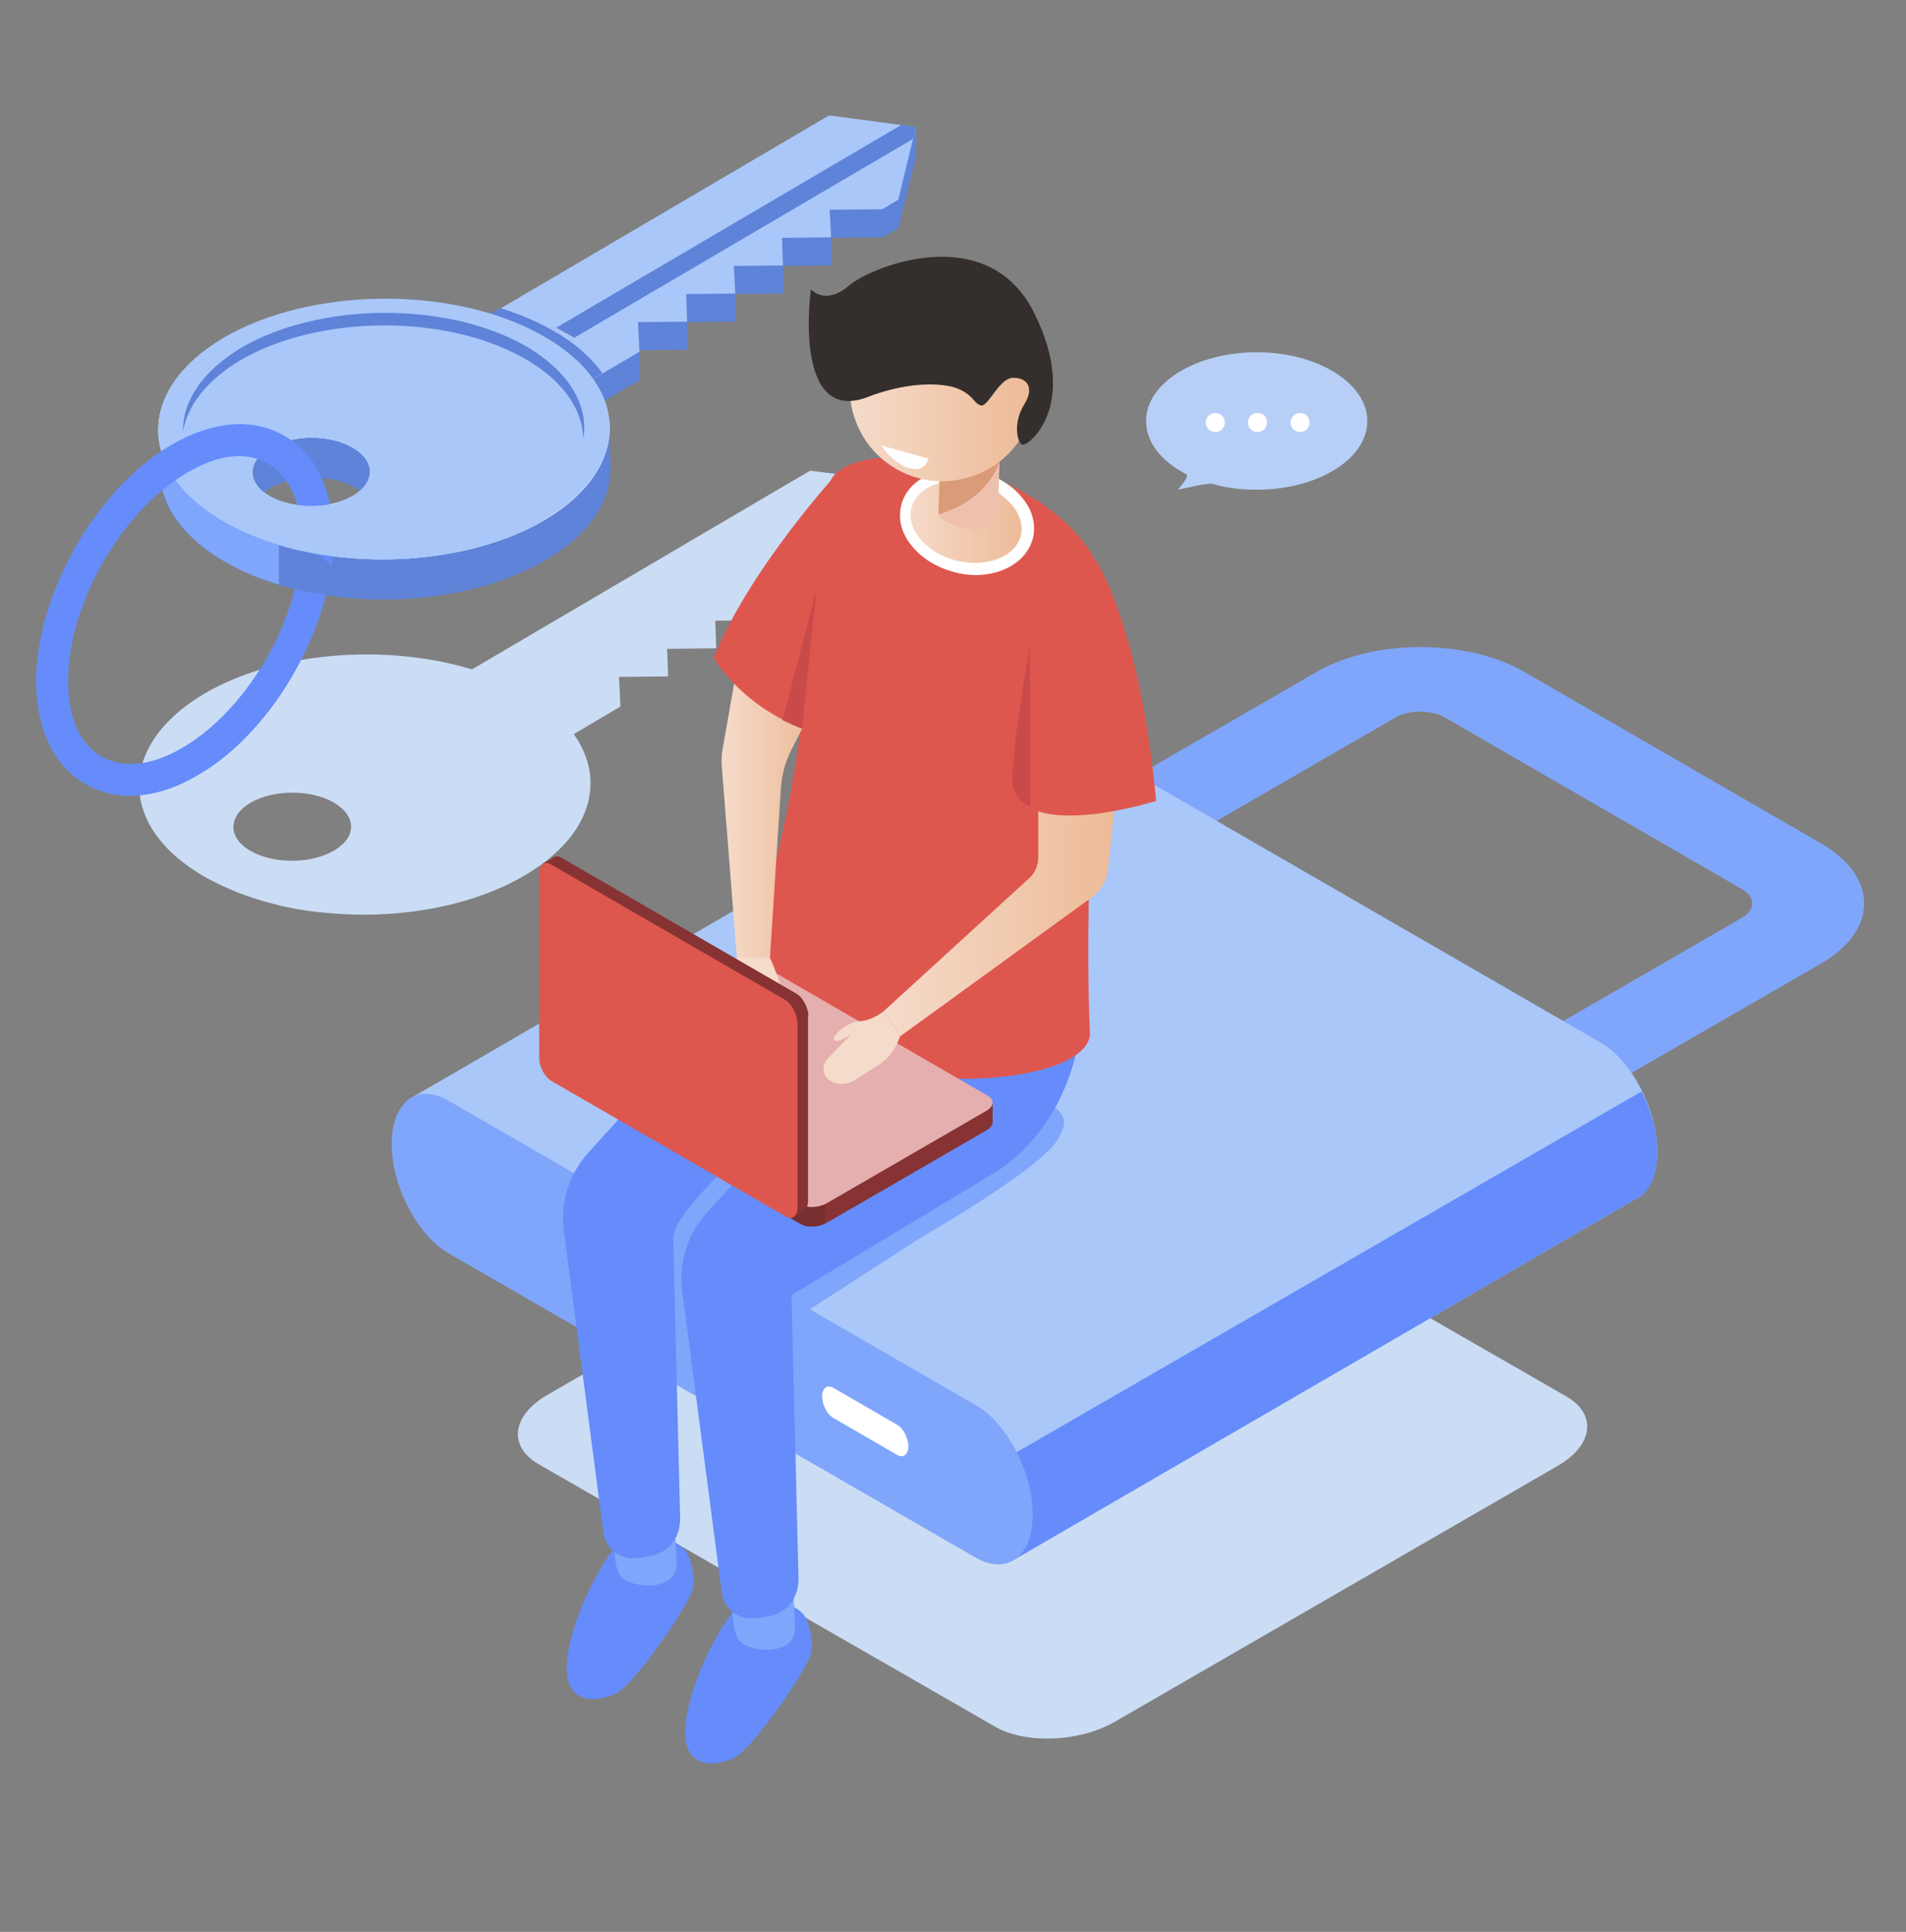 <?xml version="1.0" encoding="utf-8"?>
<!-- Generator: Adobe Illustrator 22.0.1, SVG Export Plug-In . SVG Version: 6.00 Build 0)  -->
<svg version="1.1" id="Objects" xmlns="http://www.w3.org/2000/svg" xmlns:xlink="http://www.w3.org/1999/xlink" x="0px" y="0px"
	 viewBox="0 0 380 385" style="enable-background:new 0 0 380 385;" xml:space="preserve">
<rect x="0" y="0" width="380" height="385" fill="#808080" stroke="none"/>
<style type="text/css">
	.st0{fill:#B7CFF6;}
	.st1{fill:#FFFFFF;}
	.st2{fill:#CBDDF5;}
	.st3{fill:#80A6FB;}
	.st4{fill:#A9C7F9;}
	.st5{fill:#658CFA;}
	.st6{fill:#5E83D8;}
	.st7{fill:#F0F0F0;}
	.st8{fill:#DE574F;}
	.st9{fill:url(#SVGID_1_);}
	.st10{fill:#EEC0AE;}
	.st11{fill:#DA9B79;}
	.st12{fill:url(#SVGID_2_);}
	.st13{fill:#342F2C;}
	.st14{fill:url(#SVGID_3_);}
	.st15{fill:#CA4A4A;}
	.st16{fill:#873333;}
	.st17{fill:#772F2F;}
	.st18{fill:#5691CC;}
	.st19{fill:#E6AFAF;}
	.st20{fill:#F5DBCA;}
	.st21{fill:url(#SVGID_4_);}
</style>
<g>
	<g>
		<path id="XMLID_5_" class="st0" d="M272.6,83.9c0,7.6-9.9,13.7-22.1,13.7c-3.2,0-6.2-0.4-8.9-1.2c-0.8-0.2-6.8,1.2-6.8,1.2
			s2.5-2.7,1.7-3.1c-4.9-2.5-8-6.3-8-10.6c0-7.6,9.9-13.7,22.1-13.7C262.7,70.2,272.6,76.4,272.6,83.9z"/>
		<path id="XMLID_4_" class="st1" d="M244.2,84.2c0,1-0.8,1.9-1.9,1.9c-1,0-1.9-0.8-1.9-1.9c0-1,0.8-1.9,1.9-1.9
			C243.3,82.3,244.2,83.1,244.2,84.2z"/>
		<path id="XMLID_3_" class="st1" d="M252.6,84.2c0,1-0.8,1.9-1.9,1.9c-1,0-1.9-0.8-1.9-1.9c0-1,0.8-1.9,1.9-1.9
			C251.8,82.3,252.6,83.1,252.6,84.2z"/>
		<circle id="XMLID_1_" class="st1" cx="259.2" cy="84.2" r="1.9"/>
	</g>
	<path class="st2" d="M161.5,93.8l-67.4,39.6c-17.1-5.2-38.9-3.6-53.3,4.8c-17.5,10.3-17.4,26.7,0.3,36.7c4,2.2,8.5,4,13.3,5.2
		c3.4,0.9,6.9,1.5,10.5,1.8c14,1.4,29-1.1,39.8-7.5c13.1-7.7,16.3-18.8,9.7-28.1l9.3-5.5l-0.3-5.9l9.8-0.1l-0.2-5.5l9.8-0.1
		l-0.2-5.5l9.8-0.1l-0.2-5.5l9.8-0.1l-0.2-5.5l10.5-0.1l3.2-1.9l3.5-14.5L161.5,93.8z M66.6,169.5c-4.6,2.7-12,2.7-16.6,0.1
		c-4.6-2.6-4.6-6.9-0.1-9.6c4.6-2.7,12-2.7,16.6-0.1C71.1,162.6,71.2,166.8,66.6,169.5z"/>
	<path class="st2" d="M198.4,344.1l-91-52.3c-6.1-3.5-5.4-9.7,1.7-13.8l88.3-51c7.1-4.1,17.8-4.5,23.9-1l91,52.3
		c6.1,3.5,5.4,9.7-1.7,13.8l-88.3,51C215.2,347.2,204.5,347.6,198.4,344.1z"/>
	<g>
		<g>
			<path class="st3" d="M305,225.5l-15.7-9.1l58-33.5c2.7-1.6,2.7-4.2,0-5.7l-59.2-34.2c-2.7-1.6-7.2-1.6-9.9,0l-58,33.5l-15.7-9.1
				l58-33.5c11.4-6.6,30-6.6,41.4,0l59.2,34.2c11.4,6.6,11.4,17.3,0,23.9L305,225.5z"/>
		</g>
	</g>
	<g>
		<path class="st4" d="M330.4,229.5c0-8.4-5.1-18.2-11.4-21.8l-105-60.6c-2.8-1.6-5.4-1.7-7.4-0.6l0,0L81.1,219.3l121.3,91.4
			L326,239c0.4-0.2,0.8-0.4,1.1-0.6l0,0l0,0C329.1,236.8,330.4,233.7,330.4,229.5z"/>
		<path class="st5" d="M202.4,310.7L326,239c0.4-0.2,0.8-0.4,1.1-0.6l0,0l0,0c2.1-1.6,3.3-4.6,3.3-8.8c0-4-1.2-8.3-3.1-12.1
			l-140.9,81.3L202.4,310.7z"/>
		<path class="st3" d="M194.5,310.4l-105-60.6c-6.3-3.6-11.4-13.4-11.4-21.8l0,0c0-8.4,5.1-12.3,11.4-8.6l105,60.6
			c6.3,3.6,11.4,13.4,11.4,21.8l0,0C205.9,310.2,200.8,314,194.5,310.4z"/>
	</g>
	<path class="st1" d="M178.8,289.9l-12.6-7.3c-1.3-0.7-2.3-2.7-2.3-4.3l0,0c0-1.7,1-2.4,2.3-1.7l12.6,7.3c1.3,0.7,2.3,2.7,2.3,4.3
		l0,0C181.1,289.9,180,290.7,178.8,289.9z"/>
	<polygon class="st6" points="84,76.4 105.5,88.6 127.6,75.7 127.5,70.1 127.3,70.2 127.3,69.8 137.1,69.7 137,64.2 146.6,64.1 
		146.6,58.6 156.2,58.5 156.1,53 165.7,52.9 165.7,47.4 175.9,47.3 179.1,45.5 182.7,30.9 182.6,25.3 180.9,30.7 165.4,28.6 	"/>
	<g>
		<g>
			<g>
				<polygon class="st4" points="105.5,83 127.5,70.1 127.2,64.2 137,64.1 136.8,58.6 146.6,58.5 146.3,53 156.1,52.9 155.9,47.4 
					165.7,47.3 165.4,41.8 175.9,41.7 179.1,39.8 182.6,25.3 165.3,23 83.9,70.8 				"/>
			</g>
		</g>
	</g>
	<g>
		<g>
			<g>
				<path class="st6" d="M120.1,74.4c-2.2-3.1-5.5-6.1-10-8.6c-3.1-1.8-6.6-3.2-10.3-4.4l-15.9,9.3L105.5,83L120.1,74.4z"/>
			</g>
		</g>
	</g>
	<g>
		<g>
			<polygon class="st6" points="182,27.7 182.6,25.3 179.7,24.9 110.9,65.3 114.5,67.3 			"/>
		</g>
	</g>
	<path class="st6" d="M45.1,112.1c17.6,10,46.1,9.8,63.6-0.4c8.8-5.1,13.1-11.8,13-18.5l0,0l-0.2-8.5l-1.4,1.6
		c-2-4.2-5.9-8.1-11.6-11.4c-17.6-10-46.1-9.8-63.6,0.4C27.3,85.6,27.5,102.1,45.1,112.1z M70.6,97.1c4.6,2.6,4.6,6.9,0.1,9.6
		c-4.6,2.7-12,2.7-16.6,0.1c-4.6-2.6-4.6-6.9-0.1-9.6C58.6,94.6,66,94.5,70.6,97.1z"/>
	<g>
		<g>
			<path class="st7" d="M44.9,104.1c17.6,10,46.1,9.8,63.6-0.4c17.5-10.3,17.4-26.7-0.3-36.7c-17.6-10-46.1-9.8-63.6,0.4
				C27.1,77.6,27.2,94.1,44.9,104.1z M70.3,89.2c4.6,2.6,4.6,6.9,0.1,9.6c-4.6,2.7-12,2.7-16.6,0.1c-4.6-2.6-4.6-6.9-0.1-9.6
				C58.3,86.6,65.7,86.5,70.3,89.2z"/>
		</g>
	</g>
	<path class="st3" d="M65.3,108.5c-3.9,0.6-8.2,0.1-11.2-1.7c-3.3-1.9-4.2-4.6-2.8-7l-8-6.3c0,0-4.2-4.7-8.3-9.4
		c-6.4,9.4-3,20.5,10.1,28c5.8,3.3,12.3,5.2,19.7,6.3L65.3,108.5z"/>
	<g>
		<g>
			<g>
				<path class="st4" d="M44.9,104.1c4,2.2,8.5,4,13.3,5.2c3.4,0.9,6.9,1.5,10.5,1.8c14,1.4,29-1.1,39.8-7.5
					c17.5-10.3,17.4-26.7-0.3-36.7c-17.6-10-46.1-9.8-63.6,0.4C27.1,77.6,27.2,94.1,44.9,104.1z M70.3,89.2c4.6,2.6,4.6,6.9,0.1,9.6
					c-4.6,2.7-12,2.7-16.6,0.1c-4.6-2.6-4.6-6.9-0.1-9.6C58.3,86.6,65.7,86.5,70.3,89.2z"/>
			</g>
		</g>
	</g>
	<g>
		<g>
			<g>
				<g>
					<path class="st6" d="M36.5,85.9c0.9-5.1,4.7-10.1,11.4-14.1c15.6-9.1,40.9-9.3,56.6-0.4c7.8,4.4,11.7,10.3,11.8,16.1
						c1.1-6.7-2.8-13.5-11.6-18.6c-15.7-8.9-41-8.7-56.6,0.4C40.3,74,36.4,80,36.5,85.9z"/>
				</g>
			</g>
		</g>
	</g>
	<g>
		<g>
			<g>
				<g>
					<g>
						<path class="st5" d="M25.9,158.6c-3.2,0-6.1-0.8-8.8-2.3c-6.3-3.6-9.8-10.8-9.9-20.3c-0.1-17.3,11.9-38.6,26.9-47.3
							c8.2-4.8,16.2-5.5,22.5-1.9c2.7,1.5,4.9,3.7,6.5,6.5c2.2,3.7,3.3,8.4,3.4,13.8c0.1,17.3-11.9,38.6-26.9,47.3
							C34.9,157.2,30.2,158.6,25.9,158.6z M47.7,90.9c-3.2,0-6.7,1.1-10.4,3.3c-13.2,7.7-23.9,26.5-23.7,41.8
							c0,7.1,2.4,12.4,6.7,14.8c4.3,2.4,10,1.8,16.1-1.8c13.2-7.7,23.9-26.5,23.7-41.8c0-4.2-0.9-7.9-2.5-10.6l0,0
							c-1.1-1.8-2.5-3.3-4.2-4.2C51.7,91.4,49.8,90.9,47.7,90.9z"/>
					</g>
				</g>
			</g>
		</g>
	</g>
	<path class="st4" d="M56,105l12.6,3.1l1.8-9.3c-4.6,2.7-12,2.7-16.6,0.1L56,105z"/>
	<path class="st4" d="M44.9,104.1c4,2.2,8.5,4,13.3,5.2c3.4,0.9,6.9,1.5,10.5,1.8c14,1.4,29-1.1,39.8-7.5l-51.1-1.1L44.9,104.1z"/>
	<path class="st6" d="M63.7,110.6c0,0-5.4-0.9-11.1-2.9v7.8c2.7,0.9,7.2,2.3,11,2.8C75.3,119.9,63.7,110.6,63.7,110.6z"/>
	<path class="st3" d="M55.6,108.6c-2.3-0.7-4.9-1.6-7.2-2.7c-6.8-3.2,1.8,8.7,1.8,8.7s2.3,0.9,5.4,1.9V108.6z"/>
	<polygon class="st3" points="183.8,246.5 161.5,260.9 150.6,259.1 177.2,246.3 	"/>
	<path class="st5" d="M156.8,319.3c0,0-6.4-3.2-10.4,1.6c-4,4.8-9.6,16.3-9.8,24c-0.2,7.7,6.1,7.2,9.8,5.4
		c3.7-1.8,14.6-17.7,15.3-20.8c0.7-3.1-0.8-7.3-1.8-8.1C158.9,320.5,156.8,319.3,156.8,319.3z"/>
	<path class="st3" d="M158.2,317.7l0.3,6.7c0.1,1.4-0.7,2.8-1.9,3.5c-1.1,0.6-2.8,1.1-5,0.8c-4.9-0.8-5.3-2.2-5.6-8.8
		C145.7,313.1,158.2,317.7,158.2,317.7z"/>
	<path class="st5" d="M133.2,306.5c0,0-6.4-3.2-10.4,1.6c-4,4.8-9.6,16.3-9.8,24c-0.2,7.7,6.1,7.2,9.8,5.4
		c3.7-1.8,14.6-17.7,15.3-20.8c0.7-3.1-0.8-7.3-1.8-8.1C135.3,307.7,133.2,306.5,133.2,306.5z"/>
	<path class="st3" d="M134.6,304.9l0.3,6.7c0.1,1.4-0.7,2.8-1.9,3.5c-1.1,0.6-2.8,1.1-5,0.8c-4.9-0.8-5.3-2.2-5.6-8.8
		C122.1,300.3,134.6,304.9,134.6,304.9z"/>
	<path class="st5" d="M192.1,182.3c-1.9-31-33.6,4.6-33.6,4.6l-21.7,21.3l-19.5,21.5c-3.8,4.2-5.6,9.8-4.9,15.5l7.9,60.2
		c0.4,3,2.9,5.2,5.9,5.1c0.8,0,1.8-0.1,2.9-0.3c7-1.1,6.5-7.8,6.5-7.8l-1.4-56.3l41-24.7C175.3,221.3,194,213.4,192.1,182.3z"/>
	<path class="st3" d="M150,235.4l-5.8-2.1c-0.1,0-9.9,9.5-9.8,12.8l4.4,1.4l11-10.7L150,235.4z"/>
	<path class="st3" d="M183.8,246.5c0,0,24.4-13.9,27.3-19.8c1.1-2.3,2.9-4.7-4.2-8.1l-32.5,23.2l1.4,8L183.8,246.5z"/>
	<path class="st5" d="M215.7,194.3c-2-31-33.6,4.6-33.6,4.6l-21.7,21.3l-19.5,21.5c-3.8,4.2-5.6,9.8-4.9,15.5l7.9,60.2
		c0.4,3,2.9,5.2,5.9,5.1c0.8,0,1.8-0.1,2.9-0.3c7-1.1,6.5-7.8,6.5-7.8l-1.4-56.3l41-24.7C198.9,233.3,217.6,222.7,215.7,194.3z"/>
	<path class="st8" d="M196.9,94.6c24,10,23.5,24.2,23.5,24.2s-4.7,52.1-3.1,86.9c0.7,14.5-77.2,15.6-65.6-23.1
		c13.7-45.7,8.6-82.8,15-88.3C173.2,88.5,190.7,92,196.9,94.6z"/>
	<linearGradient id="SVGID_1_" gradientUnits="userSpaceOnUse" x1="180.459" y1="104.067" x2="204.897" y2="104.067">
		<stop  offset="0" style="stop-color:#F5DBCA"/>
		<stop  offset="1" style="stop-color:#EDBA96"/>
	</linearGradient>
	<path class="st9" d="M204.7,107.2c-1.3,4.9-7.6,7.5-14.3,5.7s-11-7-9.7-11.9c1.3-4.9,7.6-7.5,14.3-5.7
		C201.6,96.9,205.9,102.3,204.7,107.2z"/>
	<path class="st1" d="M194.5,114.6c-1.4,0-2.9-0.2-4.3-0.6c-3.4-0.9-6.4-2.7-8.4-5.2c-2.1-2.5-2.8-5.4-2.1-8.2
		c1.4-5.5,8.4-8.4,15.7-6.6c3.4,0.9,6.4,2.7,8.4,5.2c2.1,2.5,2.8,5.4,2.1,8.2C204.7,111.8,200,114.6,194.5,114.6z M190.8,95.8
		c-4.5,0-8.2,2.1-9.1,5.4c-0.5,2,0.1,4.2,1.7,6.1c1.7,2.1,4.2,3.6,7.2,4.4c6,1.5,11.8-0.7,12.9-4.9c0.5-2-0.1-4.2-1.7-6.1
		c-1.7-2.1-4.2-3.6-7.2-4.4C193.4,96,192.1,95.8,190.8,95.8z"/>
	<path class="st10" d="M187.3,93.5c0,0,0.2,1-0.2,8.6c-0.1,2.4,8.3,4.6,10.4,2.5c2.2-2.2,1.3-4.4,1.8-12.6
		C199.9,83.8,187.3,93.5,187.3,93.5z"/>
	<path class="st11" d="M199.3,92c0,0-2.1,7.6-12.2,10.5l0.2-6.9L199.3,92z"/>
	<linearGradient id="SVGID_2_" gradientUnits="userSpaceOnUse" x1="169.38" y1="77.391" x2="206.384" y2="77.391">
		<stop  offset="0" style="stop-color:#F5DBCA"/>
		<stop  offset="1" style="stop-color:#EDBA96"/>
	</linearGradient>
	<path class="st12" d="M205.8,72.8c2.6,9.9-3.4,20-13.3,22.5c-9.9,2.6-20-3.4-22.5-13.3c-2.6-9.9,3.4-20,13.3-22.5
		C193.1,56.9,203.2,62.9,205.8,72.8z"/>
	<path class="st13" d="M172.8,79.2c0,0,8.9-3.8,16.7-2.2c1.8,0.4,3.5,1.3,4.7,2.8c0.4,0.5,0.9,0.9,1.4,1c1.4,0.3,3.6-5.4,6.3-5.5
		c2.7-0.1,4.5,1.8,2.3,5.3c-2.2,3.5-1.5,7.5-0.4,8c1,0.6,11.7-7.7,2.3-26.4c-9.5-18.8-33.5-8.7-37.3-4.9c0,0-3.9,3.4-7.1,0.4
		C161.6,57.7,158,84.6,172.8,79.2z"/>
	<linearGradient id="SVGID_3_" gradientUnits="userSpaceOnUse" x1="176.239" y1="177.615" x2="223.441" y2="177.615">
		<stop  offset="0" style="stop-color:#F5DBCA"/>
		<stop  offset="1" style="stop-color:#EDBA96"/>
	</linearGradient>
	<path class="st14" d="M207,156.8v14.1c0,1.6-0.7,3.2-1.9,4.2l-28.9,26.4l3.3,5l38.2-27.7c1.8-1.3,2.9-3.3,3.2-5.5l2.6-24.5
		L207,156.8z"/>
	<path class="st8" d="M218.5,111.7c0,0,8.8,13.2,12,47.9c0,0-15,4.8-23.5,2.1C198.5,158.9,218.5,111.7,218.5,111.7z"/>
	<path class="st15" d="M205.4,128.4c0,0-3.4,18.4-3.6,27c-0.1,2.4,1.4,4.5,3.6,5.3l0,0V128.4z"/>
	<path class="st16" d="M197.9,219.7l-6.4-0.8l-41.2-23.8c-1.3-0.8-3.6-0.7-5.2,0.2l-29.2,16.9l-3.9-0.5v3.8l0,0c0,0.5,0.3,1,0.9,1.4
		l46.7,27c1.3,0.8,3.6,0.7,5.2-0.2l31.8-18.4c0.9-0.5,1.3-1.1,1.3-1.7h0V219.7z"/>
	<path class="st17" d="M166.9,204.7L164,203h-32.2l-15.9,9.2l-3.9-0.5v3.8l0,0c0,0.5,0.3,1,0.9,1.4l46.7,27c0.7,0.4,1.7,0.6,2.7,0.5
		L166.9,204.7z"/>
	<path class="st18" d="M113.8,211.9l-1.7-0.2v3.8l0,0c0,0.5,0.3,1,0.9,1.4l0.8,0.5V211.9z"/>
	<path class="st17" d="M160.1,244.1c1.3,0.5,3,0.4,4.4-0.3v-6.5h-4.4V244.1z"/>
	<path class="st19" d="M197,218.4l-46.7-27c-1.3-0.8-3.6-0.7-5.2,0.2L113.3,210c-1.5,0.9-1.7,2.2-0.4,3l46.7,27
		c1.3,0.8,3.6,0.7,5.2-0.2l31.8-18.4C198.2,220.5,198.3,219.2,197,218.4z"/>
	<path class="st20" d="M146.9,190.8l-0.5,3.2c-0.4,2.7-0.3,5.5,0.2,8.3l0.6,2.8c0.3,1.6,1.6,2.8,3.2,3.1l0,0
		c1.3,0.2,2.4-0.7,2.6-1.9l0.8-6.9c0,0,1.8,2.3,2.6,2.3c0.9,0-1-6.9-2.9-10.8C151.6,187,146.9,190.8,146.9,190.8z"/>
	<linearGradient id="SVGID_4_" gradientUnits="userSpaceOnUse" x1="143.895" y1="160.362" x2="162.777" y2="160.362">
		<stop  offset="0" style="stop-color:#F5DBCA"/>
		<stop  offset="1" style="stop-color:#EDBA96"/>
	</linearGradient>
	<path class="st21" d="M162.8,139.5l-5,9.9c-1.2,2.3-1.9,4.9-2.1,7.5l-2.2,34l-6.6-0.2l-3-38.1c-0.1-1.2,0-2.4,0.2-3.5l3.4-19.3
		L162.8,139.5z"/>
	<path class="st16" d="M158.1,242.6l-3.9-5.1L113,213.6c-1.3-0.8-2.4-2.8-2.4-4.6l0-33.7l-2.4-3.1l2.2-1.3l0,0
		c0.4-0.3,1-0.3,1.6,0.1l46.7,27c1.3,0.8,2.4,2.8,2.4,4.6l0,36.7c0,1-0.3,1.7-0.9,2h0L158.1,242.6z"/>
	<path class="st16" d="M129.6,223.2l-2.9-1.7l-16.1-27.9l0-18.3l-2.4-3.1l2.2-1.3l0,0c0.4-0.3,1-0.3,1.6,0.1l46.7,27
		c0.7,0.4,1.3,1.2,1.8,2.1L129.6,223.2z"/>
	<path class="st16" d="M109.3,173.6l-1.1-1.4l2.2-1.3l0,0c0.4-0.3,1-0.3,1.6,0.1l0.8,0.5L109.3,173.6z"/>
	<path class="st16" d="M159.2,198.3c1,0.8,1.8,2.5,2,3.9l-4.6,2.6l-2.2-3.8L159.2,198.3z"/>
	<path class="st8" d="M156.6,199.3l-46.7-27c-1.3-0.8-2.4,0-2.4,1.8l0,36.7c0,1.8,1.1,3.8,2.4,4.6l46.7,27c1.3,0.8,2.4,0,2.4-1.8
		l0-36.7C158.9,202.1,157.9,200.1,156.6,199.3z"/>
	<path class="st20" d="M179.5,206.5l-0.7,1.6c-0.9,1.8-2.2,3.3-3.9,4.3l-4.6,2.9c-1.4,0.9-3.3,1-4.7,0.1c-0.1,0-0.1-0.1-0.2-0.1
		c-1.5-0.9-1.6-3-0.4-4.3l4.8-5c0,0-2.7,2.1-3.5,1.2c-0.6-0.6,2.6-3.6,5.1-3.7c2.5-0.1,4.8-2,4.8-2L179.5,206.5z"/>
	<path class="st8" d="M167.2,94c0,0-17.8,19.3-24.9,37.1c0,0,6.1,10.9,21,15.2S167.2,94,167.2,94z"/>
	<path class="st15" d="M159.9,145.2l2.9-27.8l-6.8,26.1C157.2,144.1,158.5,144.7,159.9,145.2z"/>
	<path class="st1" d="M180.5,90.1l-4.8-1.3c0,0,2.3,3.6,5.6,4.5c3.3,0.9,3.8-1.9,3.8-1.9L180.5,90.1z"/>
</g>
</svg>
